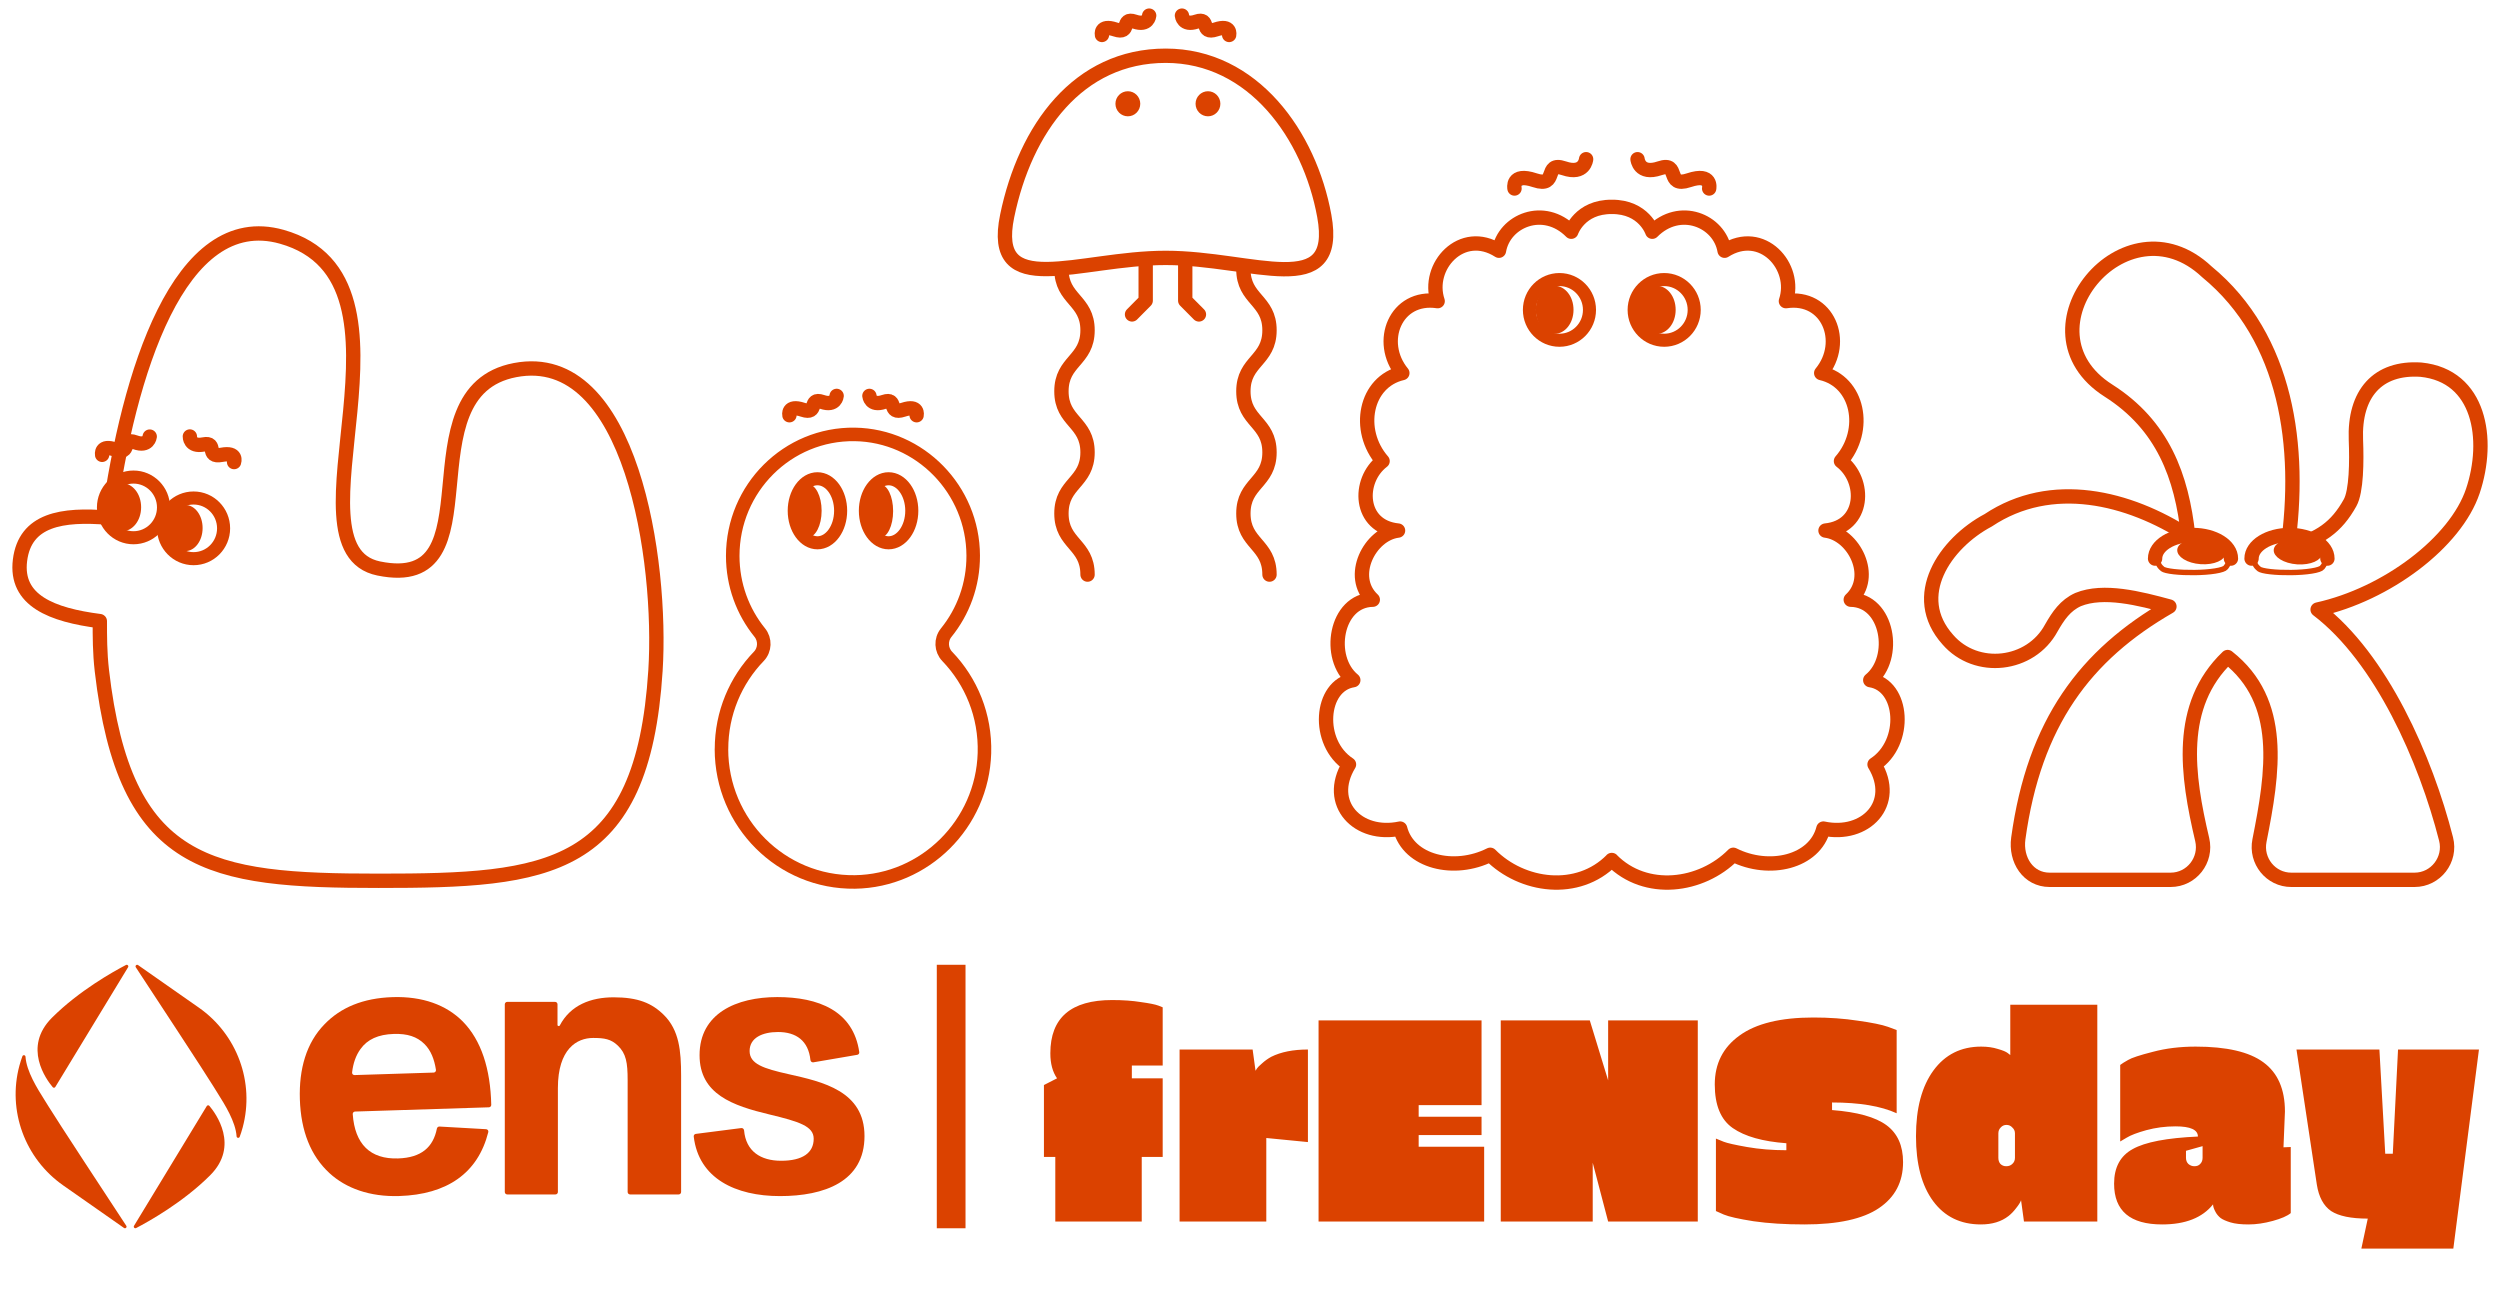 <svg width="160" height="84" viewBox="0 0 160 84" fill="none" xmlns="http://www.w3.org/2000/svg">
<path d="M103.157 55.04C100.984 57.239 97.418 56.766 95.376 54.706C93.065 55.867 90.156 55.165 89.609 53.029C86.924 53.602 84.813 51.434 86.336 48.923C84.208 47.537 84.469 43.859 86.611 43.529C84.864 42.101 85.473 38.412 87.859 38.381C86.267 36.901 87.667 34.175 89.475 33.956C86.955 33.706 86.855 30.753 88.485 29.51C86.759 27.53 87.371 24.425 89.75 23.876C88.107 21.875 89.321 18.864 92.01 19.273C91.263 17.05 93.55 14.522 95.933 16.047C96.263 14.119 98.807 13.059 100.561 14.831C100.561 14.831 101.097 13.226 103.154 13.24C105.21 13.226 105.746 14.831 105.746 14.831C107.5 13.059 110.044 14.119 110.374 16.047C112.761 14.525 115.047 17.05 114.298 19.273C116.986 18.864 118.204 21.875 116.557 23.876C118.936 24.425 119.552 27.526 117.822 29.51C119.452 30.753 119.352 33.706 116.832 33.956C118.644 34.175 120.043 36.901 118.448 38.381C120.834 38.412 121.443 42.101 119.696 43.529C121.838 43.855 122.099 47.534 119.971 48.923C121.494 51.434 119.383 53.602 116.698 53.029C116.151 55.168 113.242 55.867 110.931 54.706C108.892 56.766 105.327 57.239 103.15 55.04H103.157Z" stroke="#DB4200" stroke-width="0.918" stroke-linecap="round" stroke-linejoin="round"/>
<path d="M106.507 21.776C105.445 21.776 104.585 20.906 104.585 19.834C104.585 18.762 105.445 17.892 106.507 17.892C107.568 17.892 108.429 18.762 108.429 19.834C108.429 20.906 107.568 21.776 106.507 21.776Z" stroke="#DB4200" stroke-width="0.836" stroke-linecap="round" stroke-linejoin="round"/>
<path d="M99.805 21.776C98.743 21.776 97.883 20.906 97.883 19.834C97.883 18.762 98.743 17.892 99.805 17.892C100.867 17.892 101.727 18.762 101.727 19.834C101.727 20.906 100.867 21.776 99.805 21.776Z" stroke="#DB4200" stroke-width="0.836" stroke-linecap="round" stroke-linejoin="round"/>
<path d="M104.992 19.828C104.992 20.625 105.494 21.201 106.035 21.201C106.577 21.201 107.078 20.625 107.078 19.828C107.078 19.03 106.577 18.454 106.035 18.454C105.494 18.454 104.992 19.03 104.992 19.828Z" fill="#DB4200" stroke="#DB4200" stroke-width="0.328"/>
<path d="M98.454 19.828C98.454 20.625 98.956 21.201 99.497 21.201C100.039 21.201 100.541 20.625 100.541 19.828C100.541 19.03 100.039 18.454 99.497 18.454C98.956 18.454 98.454 19.03 98.454 19.828Z" fill="#DB4200" stroke="#DB4200" stroke-width="0.328"/>
<path d="M109.386 12.065C109.386 12.065 109.606 11.026 108.089 11.534C106.573 12.041 107.546 10.318 106.222 10.769C104.898 11.221 104.802 10.189 104.802 10.189" fill="#1DADFF"/>
<path d="M109.386 12.065C109.386 12.065 109.606 11.026 108.089 11.534C106.573 12.041 107.546 10.318 106.222 10.769C104.898 11.221 104.802 10.189 104.802 10.189" stroke="#DB4200" stroke-width="0.918" stroke-linecap="round" stroke-linejoin="round"/>
<path d="M96.928 12.065C96.928 12.065 96.708 11.026 98.224 11.534C99.74 12.041 98.767 10.318 100.091 10.769C101.415 11.221 101.511 10.189 101.511 10.189" fill="#1DADFF"/>
<path d="M96.928 12.065C96.928 12.065 96.708 11.026 98.224 11.534C99.74 12.041 98.767 10.318 100.091 10.769C101.415 11.221 101.511 10.189 101.511 10.189" stroke="#DB4200" stroke-width="0.918" stroke-linecap="round" stroke-linejoin="round"/>
<path d="M74.607 16.505C69.002 16.505 63.325 19.308 64.46 13.817C65.615 8.228 69.002 3.567 74.607 3.567C80.212 3.567 83.812 8.655 84.754 13.817C85.758 19.333 80.212 16.505 74.607 16.505Z" stroke="#DB4200" stroke-width="0.918" stroke-linecap="round" stroke-linejoin="round"/>
<path d="M76.688 6.641C76.688 6.991 76.968 7.272 77.31 7.272C77.652 7.272 77.932 6.991 77.932 6.641C77.932 6.292 77.652 6.011 77.31 6.011C76.968 6.011 76.688 6.292 76.688 6.641Z" fill="#DB4200" stroke="#DB4200" stroke-width="0.344"/>
<path d="M71.56 6.641C71.56 6.991 71.841 7.272 72.183 7.272C72.525 7.272 72.805 6.991 72.805 6.641C72.805 6.292 72.525 6.011 72.183 6.011C71.841 6.011 71.56 6.292 71.56 6.641Z" fill="#DB4200" stroke="#DB4200" stroke-width="0.344"/>
<path d="M78.666 2.237C78.666 2.237 78.81 1.552 77.81 1.886C76.809 2.219 77.452 1.083 76.579 1.382C75.706 1.681 75.644 1 75.644 1" fill="#1DADFF"/>
<path d="M78.666 2.237C78.666 2.237 78.81 1.552 77.81 1.886C76.809 2.219 77.452 1.083 76.579 1.382C75.706 1.681 75.644 1 75.644 1" stroke="#DB4200" stroke-width="0.918" stroke-linecap="round" stroke-linejoin="round"/>
<path d="M70.525 2.237C70.525 2.237 70.38 1.552 71.381 1.886C72.381 2.219 71.738 1.083 72.612 1.382C73.485 1.681 73.547 1 73.547 1" fill="#1DADFF"/>
<path d="M70.525 2.237C70.525 2.237 70.38 1.552 71.381 1.886C72.381 2.219 71.738 1.083 72.612 1.382C73.485 1.681 73.547 1 73.547 1" stroke="#DB4200" stroke-width="0.918" stroke-linecap="round" stroke-linejoin="round"/>
<path d="M75.855 16.767V19.241L76.732 20.123" stroke="#DB4200" stroke-width="0.918" stroke-linecap="round" stroke-linejoin="round"/>
<path d="M73.324 16.767V19.241L72.45 20.123" stroke="#DB4200" stroke-width="0.918" stroke-linecap="round" stroke-linejoin="round"/>
<path d="M79.577 17.229C79.577 19.184 81.248 19.184 81.248 21.136C81.248 23.092 79.577 23.092 79.577 25.044C79.577 26.999 81.248 26.999 81.248 28.951C81.248 30.907 79.577 30.907 79.577 32.863C79.577 34.818 81.248 34.818 81.248 36.774" stroke="#DB4200" stroke-width="0.918" stroke-linecap="round" stroke-linejoin="round"/>
<path d="M67.932 17.229C67.932 19.184 69.603 19.184 69.603 21.136C69.603 23.092 67.932 23.092 67.932 25.044C67.932 26.999 69.603 26.999 69.603 28.951C69.603 30.907 67.932 30.907 67.932 32.863C67.932 34.818 69.603 34.818 69.603 36.774" stroke="#DB4200" stroke-width="0.918" stroke-linecap="round" stroke-linejoin="round"/>
<path d="M46.173 47.941C46.173 52.676 50.007 56.507 54.711 56.445C59.191 56.382 62.87 52.728 63.004 48.202C63.076 45.791 62.151 43.6 60.621 42.009C60.222 41.592 60.191 40.939 60.556 40.491C61.642 39.147 62.292 37.431 62.285 35.559C62.275 31.338 58.881 27.865 54.704 27.802C50.402 27.74 46.895 31.245 46.895 35.576C46.895 37.438 47.541 39.147 48.624 40.484C48.989 40.932 48.965 41.589 48.566 42.005C47.087 43.537 46.176 45.632 46.176 47.941H46.173Z" stroke="#DB4200" stroke-width="0.866" stroke-linecap="round" stroke-linejoin="round"/>
<path d="M56.869 34.739C56.049 34.739 55.384 33.821 55.384 32.689C55.384 31.558 56.049 30.64 56.869 30.64C57.69 30.64 58.355 31.558 58.355 32.689C58.355 33.821 57.69 34.739 56.869 34.739Z" stroke="#DB4200" stroke-width="0.836" stroke-linecap="round" stroke-linejoin="round"/>
<path d="M52.316 34.739C51.496 34.739 50.831 33.821 50.831 32.689C50.831 31.558 51.496 30.64 52.316 30.64C53.136 30.64 53.801 31.558 53.801 32.689C53.801 33.821 53.136 34.739 52.316 34.739Z" stroke="#DB4200" stroke-width="0.836" stroke-linecap="round" stroke-linejoin="round"/>
<path d="M55.674 32.708C55.674 33.158 55.764 33.556 55.9 33.836C56.042 34.128 56.205 34.238 56.331 34.238C56.457 34.238 56.621 34.128 56.763 33.836C56.899 33.556 56.988 33.158 56.988 32.708C56.988 32.258 56.899 31.86 56.763 31.58C56.621 31.288 56.457 31.178 56.331 31.178C56.205 31.178 56.042 31.288 55.9 31.58C55.764 31.86 55.674 32.258 55.674 32.708Z" fill="#DB4200" stroke="#DB4200" stroke-width="0.344"/>
<path d="M51.002 32.69C51.002 33.138 51.096 33.535 51.24 33.814C51.388 34.102 51.562 34.22 51.707 34.22C51.852 34.22 52.026 34.102 52.174 33.814C52.318 33.535 52.412 33.138 52.412 32.69C52.412 32.241 52.318 31.844 52.174 31.565C52.026 31.277 51.852 31.16 51.707 31.16C51.562 31.16 51.388 31.277 51.24 31.565C51.096 31.844 51.002 32.241 51.002 32.69Z" fill="#DB4200" stroke="#DB4200" stroke-width="0.344"/>
<path d="M58.664 26.575C58.664 26.575 58.809 25.891 57.808 26.224C56.807 26.558 57.45 25.422 56.577 25.72C55.704 26.019 55.642 25.338 55.642 25.338" fill="#1DADFF"/>
<path d="M58.664 26.575C58.664 26.575 58.809 25.891 57.808 26.224C56.807 26.558 57.45 25.422 56.577 25.72C55.704 26.019 55.642 25.338 55.642 25.338" stroke="#DB4200" stroke-width="0.918" stroke-linecap="round" stroke-linejoin="round"/>
<path d="M50.523 26.575C50.523 26.575 50.378 25.891 51.379 26.224C52.38 26.558 51.736 25.422 52.61 25.72C53.483 26.019 53.545 25.338 53.545 25.338" fill="#1DADFF"/>
<path d="M50.523 26.575C50.523 26.575 50.378 25.891 51.379 26.224C52.38 26.558 51.736 25.422 52.61 25.72C53.483 26.019 53.545 25.338 53.545 25.338" stroke="#DB4200" stroke-width="0.918" stroke-linecap="round" stroke-linejoin="round"/>
<path d="M6.389 39.754C6.389 40.727 6.386 41.748 6.52 42.922C7.985 55.545 13.38 56.371 24.235 56.371C35.09 56.371 41.128 55.847 41.95 42.922C42.393 35.961 40.423 22.258 32.965 23.686C25.689 25.075 31.978 37.976 24.235 36.382C17.919 35.083 27.766 17.906 18.039 15.155C11.434 13.29 8.215 24.002 6.953 33.134C3.958 32.88 1.603 33.252 1.28 35.857C0.957 38.448 3.333 39.358 6.386 39.751L6.389 39.754Z" stroke="#DB4200" stroke-width="0.918" stroke-linecap="round" stroke-linejoin="round"/>
<path d="M12.388 35.755C11.326 35.755 10.466 34.886 10.466 33.813C10.466 32.741 11.326 31.872 12.388 31.872C13.449 31.872 14.31 32.741 14.31 33.813C14.31 34.886 13.449 35.755 12.388 35.755Z" stroke="#DB4200" stroke-width="0.836" stroke-linecap="round" stroke-linejoin="round"/>
<path d="M8.543 34.416C7.481 34.416 6.621 33.546 6.621 32.474C6.621 31.401 7.481 30.532 8.543 30.532C9.604 30.532 10.465 31.401 10.465 32.474C10.465 33.546 9.604 34.416 8.543 34.416Z" stroke="#DB4200" stroke-width="0.836" stroke-linecap="round" stroke-linejoin="round"/>
<path d="M10.925 33.794C10.925 34.168 11.039 34.5 11.215 34.734C11.391 34.969 11.621 35.098 11.86 35.098C12.1 35.098 12.329 34.969 12.505 34.734C12.681 34.5 12.795 34.168 12.795 33.794C12.795 33.42 12.681 33.088 12.505 32.853C12.329 32.619 12.1 32.49 11.86 32.49C11.621 32.49 11.391 32.619 11.215 32.853C11.039 33.088 10.925 33.42 10.925 33.794Z" fill="#DB4200" stroke="#DB4200" stroke-width="0.344"/>
<path d="M6.779 32.463C6.779 33.262 7.282 33.838 7.823 33.838C8.365 33.838 8.868 33.262 8.868 32.463C8.868 31.665 8.365 31.088 7.823 31.088C7.282 31.088 6.779 31.665 6.779 32.463Z" fill="#DB4200" stroke="#DB4200" stroke-width="0.328"/>
<path d="M14.981 29.572C14.981 29.572 15.214 28.913 14.18 29.11C13.145 29.308 13.928 28.266 13.028 28.444C12.127 28.621 12.151 27.936 12.151 27.936" fill="#1DADFF"/>
<path d="M14.981 29.572C14.981 29.572 15.214 28.913 14.18 29.11C13.145 29.308 13.928 28.266 13.028 28.444C12.127 28.621 12.151 27.936 12.151 27.936" stroke="#DB4200" stroke-width="0.918" stroke-linecap="round" stroke-linejoin="round"/>
<path d="M6.536 29.109C6.536 29.109 6.405 28.421 7.399 28.779C8.392 29.136 7.773 27.983 8.64 28.303C9.506 28.619 9.582 27.942 9.582 27.942" fill="#1DADFF"/>
<path d="M6.536 29.109C6.536 29.109 6.405 28.421 7.399 28.779C8.392 29.136 7.773 27.983 8.64 28.303C9.506 28.619 9.582 27.942 9.582 27.942" stroke="#DB4200" stroke-width="0.918" stroke-linecap="round" stroke-linejoin="round"/>
<path d="M148.327 39.011C152.749 38.035 157.16 34.715 158.264 31.422C159.368 28.129 158.725 24.041 154.939 23.659C152.178 23.475 150.658 25.184 150.778 28.16C150.833 29.526 150.816 31.443 150.404 32.179C149.541 33.725 148.495 34.503 146.408 35.045C147.319 28.647 146.394 21.627 141.237 17.393C136.007 12.471 128.896 21.154 134.944 25C138.417 27.209 139.634 30.477 140.044 34.288C136.234 31.822 131.293 30.599 127.246 33.298C124.484 34.764 122.164 38.147 124.66 40.936C126.482 43.041 129.962 42.638 131.282 40.193C131.729 39.411 132.18 38.741 132.998 38.372C134.624 37.706 136.932 38.296 138.843 38.817C133.455 41.915 130.192 46.254 129.171 53.659C128.982 55.031 129.804 56.309 131.176 56.309H138.919C140.26 56.309 141.25 55.049 140.941 53.732C139.968 49.609 139.321 45.16 142.567 42.051C146.198 44.903 145.476 49.425 144.606 53.795C144.348 55.094 145.328 56.309 146.642 56.309H154.533C155.884 56.309 156.885 55.021 156.548 53.697C155.248 48.591 152.401 42.106 148.327 39.011Z" stroke="#DB4200" stroke-width="0.918" stroke-linecap="round" stroke-linejoin="round"/>
<path d="M144.275 35.678L144.276 35.678V35.749C144.276 35.913 144.292 36.024 144.334 36.119C144.375 36.213 144.449 36.307 144.595 36.423C144.621 36.443 144.691 36.475 144.825 36.508C144.952 36.539 145.115 36.566 145.305 36.587C145.684 36.63 146.155 36.649 146.627 36.643C147.1 36.637 147.567 36.605 147.938 36.545C148.125 36.516 148.282 36.48 148.402 36.439C148.529 36.396 148.588 36.355 148.608 36.333L148.608 36.333L148.608 36.332C148.765 36.149 148.845 35.951 148.845 35.746C148.845 35.413 148.624 35.083 148.208 34.827C147.794 34.573 147.211 34.41 146.559 34.41C145.906 34.41 145.324 34.572 144.91 34.826C144.522 35.064 144.303 35.367 144.275 35.678Z" stroke="#DB4200" stroke-width="0.344"/>
<path d="M148.954 35.75C148.954 34.916 147.868 34.239 146.527 34.239C145.186 34.239 144.099 34.916 144.099 35.75" stroke="#DB4200" stroke-width="0.918" stroke-linecap="round" stroke-linejoin="round"/>
<path d="M145.69 35.201C145.681 35.333 145.775 35.501 146.025 35.656C146.268 35.807 146.622 35.919 147.029 35.948C147.435 35.976 147.801 35.913 148.062 35.798C148.331 35.678 148.446 35.526 148.455 35.394C148.464 35.262 148.371 35.094 148.121 34.939C147.878 34.788 147.524 34.676 147.117 34.647C146.71 34.619 146.345 34.681 146.084 34.797C145.815 34.916 145.699 35.069 145.69 35.201Z" fill="#DB4200" stroke="#DB4200" stroke-width="0.344"/>
<path d="M138.101 35.678L138.102 35.678V35.749C138.102 35.913 138.117 36.024 138.159 36.119C138.201 36.213 138.275 36.307 138.421 36.423C138.446 36.443 138.517 36.475 138.651 36.508C138.778 36.539 138.941 36.566 139.13 36.587C139.509 36.63 139.981 36.649 140.453 36.643C140.925 36.637 141.393 36.605 141.764 36.545C141.95 36.516 142.108 36.48 142.228 36.439C142.355 36.396 142.414 36.355 142.434 36.333L142.434 36.333L142.434 36.332C142.591 36.149 142.671 35.951 142.671 35.745C142.671 35.413 142.45 35.083 142.033 34.827C141.62 34.573 141.037 34.41 140.385 34.41C139.732 34.41 139.15 34.572 138.736 34.826C138.348 35.064 138.129 35.367 138.101 35.678Z" stroke="#DB4200" stroke-width="0.344"/>
<path d="M142.78 35.75C142.78 34.916 141.693 34.239 140.352 34.239C139.011 34.239 137.925 34.916 137.925 35.75" stroke="#DB4200" stroke-width="0.918" stroke-linecap="round" stroke-linejoin="round"/>
<path d="M139.515 35.195C139.506 35.325 139.598 35.491 139.849 35.646C140.092 35.796 140.446 35.908 140.853 35.936C141.26 35.965 141.626 35.903 141.887 35.788C142.156 35.669 142.271 35.517 142.279 35.388C142.288 35.258 142.196 35.092 141.945 34.937C141.702 34.787 141.348 34.675 140.941 34.647C140.534 34.618 140.168 34.68 139.907 34.795C139.638 34.913 139.523 35.065 139.515 35.195Z" fill="#DB4200" stroke="#DB4200" stroke-width="0.344"/>
<path d="M49.916 76.55C47.081 76.55 44.713 75.425 44.399 72.738C44.389 72.655 44.449 72.579 44.532 72.569L47.441 72.196C47.532 72.184 47.613 72.254 47.621 72.346C47.738 73.684 48.685 74.289 49.989 74.289C51.372 74.289 52.076 73.779 52.076 72.879C52.076 72.077 51.154 71.785 49.237 71.324C46.907 70.765 44.772 70.035 44.772 67.532C44.772 64.858 47.126 63.813 49.746 63.813C52.368 63.813 54.614 64.68 54.993 67.336C55.005 67.418 54.948 67.494 54.867 67.508L52.054 67.989C51.962 68.004 51.878 67.936 51.868 67.843C51.738 66.605 50.955 66.049 49.795 66.049C48.8 66.049 47.975 66.414 47.975 67.264C47.975 68.091 48.849 68.383 50.474 68.747C52.634 69.233 55.328 69.817 55.328 72.709C55.328 75.626 52.755 76.55 49.916 76.55Z" fill="#DB4200"/>
<path d="M42.499 64.97C43.469 65.942 43.591 67.255 43.591 68.835V76.288C43.591 76.374 43.521 76.444 43.435 76.444H40.325C40.239 76.444 40.169 76.374 40.169 76.288V69.127C40.169 68.009 40.072 67.425 39.538 66.915C39.102 66.501 38.689 66.429 37.961 66.429C36.918 66.429 35.705 67.133 35.705 69.637V76.288C35.705 76.374 35.635 76.444 35.549 76.444H32.463C32.377 76.444 32.307 76.374 32.307 76.288V64.275C32.307 64.189 32.377 64.12 32.463 64.12H35.524C35.611 64.12 35.68 64.189 35.68 64.275V65.598C35.68 65.673 35.791 65.697 35.826 65.63C36.508 64.331 37.806 63.828 39.272 63.828C40.825 63.828 41.722 64.192 42.499 64.97Z" fill="#DB4200"/>
<path d="M29.619 65.376C30.797 66.576 31.39 68.4 31.44 70.71C31.442 70.795 31.375 70.865 31.29 70.868L22.724 71.139C22.637 71.142 22.569 71.215 22.575 71.302C22.708 73.236 23.706 74.197 25.477 74.14C26.972 74.093 27.726 73.415 27.961 72.23C27.977 72.151 28.046 72.094 28.126 72.099L31.11 72.268C31.206 72.273 31.274 72.364 31.25 72.458C30.587 75.084 28.613 76.449 25.553 76.546C23.661 76.606 22.138 76.046 21.088 75.082C19.888 73.977 19.255 72.392 19.191 70.351C19.129 68.407 19.611 66.739 20.763 65.559C21.797 64.481 23.235 63.876 25.127 63.816C27.043 63.755 28.566 64.315 29.619 65.376ZM25.201 66.172C24.207 66.204 23.513 66.518 23.071 67.14C22.774 67.548 22.601 68.053 22.534 68.637C22.523 68.73 22.598 68.808 22.691 68.805L27.754 68.645C27.846 68.642 27.915 68.561 27.901 68.469C27.795 67.794 27.58 67.229 27.164 66.816C26.688 66.344 26.074 66.145 25.201 66.172Z" fill="#DB4200"/>
<path fill-rule="evenodd" clip-rule="evenodd" d="M3.54 69.566L8.197 61.903C8.251 61.814 8.154 61.711 8.061 61.759C7.247 62.183 5.051 63.411 3.326 65.134C1.437 67.021 2.964 69.093 3.374 69.579C3.419 69.633 3.504 69.626 3.54 69.566ZM8.082 78.449C8.144 78.544 8.03 78.655 7.937 78.59L4.046 75.866C1.595 74.15 0.466 71.085 1.243 68.197C1.305 67.968 1.371 67.768 1.433 67.6C1.471 67.496 1.624 67.518 1.632 67.629C1.697 68.569 2.374 69.644 2.866 70.425C2.954 70.564 3.035 70.694 3.107 70.812C3.584 71.602 7.042 76.867 8.082 78.449ZM8.577 78.451L13.233 70.788C13.27 70.728 13.355 70.722 13.4 70.775C13.81 71.262 15.337 73.333 13.447 75.221C11.723 76.943 9.526 78.171 8.712 78.596C8.62 78.644 8.523 78.54 8.577 78.451ZM8.692 61.907C8.629 61.812 8.744 61.701 8.837 61.766L12.727 64.489C15.179 66.206 16.308 69.27 15.531 72.159C15.469 72.388 15.403 72.588 15.341 72.755C15.302 72.86 15.149 72.837 15.142 72.727C15.076 71.786 14.399 70.711 13.908 69.931C13.82 69.791 13.738 69.661 13.667 69.543C13.189 68.753 9.732 63.489 8.692 61.907Z" fill="#DB4200"/>
<rect x="59.955" y="61.746" width="1.838" height="16.863" fill="#DB4200"/>
<path d="M67.222 67.411C67.222 65.139 68.538 64.003 71.171 64.003C71.867 64.003 72.481 64.046 73.015 64.133C73.561 64.208 73.934 64.282 74.133 64.357L74.412 64.468V68.194H72.438V69.013H74.412V74.043H73.071V78.178H67.539V74.043H66.812V69.442L67.651 69.013C67.365 68.603 67.222 68.07 67.222 67.411ZM81.043 78.178H75.493V67.169H80.168L80.354 68.529C80.379 68.492 80.41 68.442 80.447 68.38C80.485 68.318 80.59 68.212 80.764 68.063C80.938 67.902 81.136 67.759 81.36 67.635C81.981 67.325 82.763 67.169 83.707 67.169V73.093L81.043 72.832V78.178ZM84.388 65.307H94.819V70.727H90.795V71.472H94.819V72.645H90.795V73.391H94.986V78.178H84.388V65.307ZM96.048 65.307H101.747L102.921 69.144V65.307H108.658V78.178H102.921L101.934 74.415V78.178H96.048V65.307ZM116.059 65.12C117.077 65.12 118.027 65.189 118.909 65.325C119.803 65.449 120.443 65.58 120.828 65.716L121.386 65.921V71.249C120.381 70.789 119.002 70.559 117.251 70.559V71.044C118.866 71.168 120.027 71.491 120.735 72.012C121.442 72.534 121.796 73.322 121.796 74.378C121.796 75.644 121.281 76.626 120.25 77.321C119.22 78.016 117.63 78.364 115.482 78.364C114.252 78.364 113.166 78.296 112.222 78.159C111.278 78.01 110.645 77.867 110.322 77.731L109.819 77.507V72.869C109.931 72.919 110.099 72.987 110.322 73.074C110.546 73.161 111.042 73.273 111.812 73.409C112.595 73.546 113.433 73.614 114.327 73.614V73.167C112.812 73.055 111.67 72.733 110.9 72.198C110.13 71.665 109.745 70.733 109.745 69.404C109.745 68.076 110.273 67.033 111.328 66.275C112.384 65.505 113.961 65.12 116.059 65.12ZM134.228 78.178H129.534L129.348 76.818C129.298 76.954 129.192 77.122 129.031 77.321C128.882 77.519 128.721 77.687 128.547 77.824C128.087 78.184 127.497 78.364 126.777 78.364C125.473 78.364 124.455 77.867 123.722 76.874C122.99 75.88 122.623 74.496 122.623 72.72C122.623 70.932 122.996 69.529 123.741 68.51C124.486 67.492 125.504 66.983 126.796 66.983C127.193 66.983 127.547 67.033 127.858 67.132C128.168 67.219 128.379 67.306 128.491 67.393L128.658 67.523V64.301H134.228V78.178ZM127.895 72.534V74.098C127.895 74.26 127.938 74.39 128.025 74.49C128.125 74.589 128.249 74.639 128.398 74.639C128.559 74.639 128.69 74.589 128.789 74.49C128.901 74.39 128.957 74.26 128.957 74.098V72.534C128.957 72.385 128.901 72.261 128.789 72.161C128.69 72.049 128.565 71.994 128.416 71.994C128.267 71.994 128.143 72.049 128.044 72.161C127.944 72.261 127.895 72.385 127.895 72.534ZM146.236 71.137L146.143 73.428L146.608 73.409V77.638C146.385 77.824 146 77.991 145.454 78.14C144.907 78.289 144.392 78.364 143.908 78.364C143.423 78.364 143.038 78.32 142.753 78.234C142.467 78.147 142.256 78.053 142.119 77.954C141.983 77.842 141.877 77.718 141.803 77.582C141.691 77.383 141.635 77.215 141.635 77.079C140.952 77.936 139.866 78.364 138.375 78.364C136.326 78.364 135.302 77.495 135.302 75.756C135.302 74.713 135.699 73.974 136.494 73.54C137.289 73.093 138.68 72.826 140.666 72.739C140.666 72.304 140.188 72.087 139.232 72.087C138.586 72.087 137.966 72.168 137.37 72.329C136.786 72.49 136.364 72.652 136.103 72.813L135.693 73.055V68.156C135.805 68.07 135.973 67.964 136.196 67.84C136.42 67.703 136.947 67.529 137.779 67.318C138.611 67.095 139.524 66.983 140.517 66.983C142.504 66.983 143.951 67.318 144.858 67.989C145.776 68.659 146.236 69.709 146.236 71.137ZM140.965 74.098V73.353L139.903 73.651V74.098C139.903 74.26 139.952 74.39 140.052 74.49C140.164 74.589 140.294 74.639 140.443 74.639C140.604 74.639 140.729 74.589 140.815 74.49C140.915 74.39 140.965 74.26 140.965 74.098ZM152.655 73.838H153.139L153.474 67.169H158.653L157.013 79.91H151.127L151.537 77.991C150.469 77.991 149.687 77.83 149.19 77.507C148.706 77.172 148.402 76.607 148.277 75.812L146.974 67.169H152.282L152.655 73.838Z" fill="#DB4200"/>
</svg>
